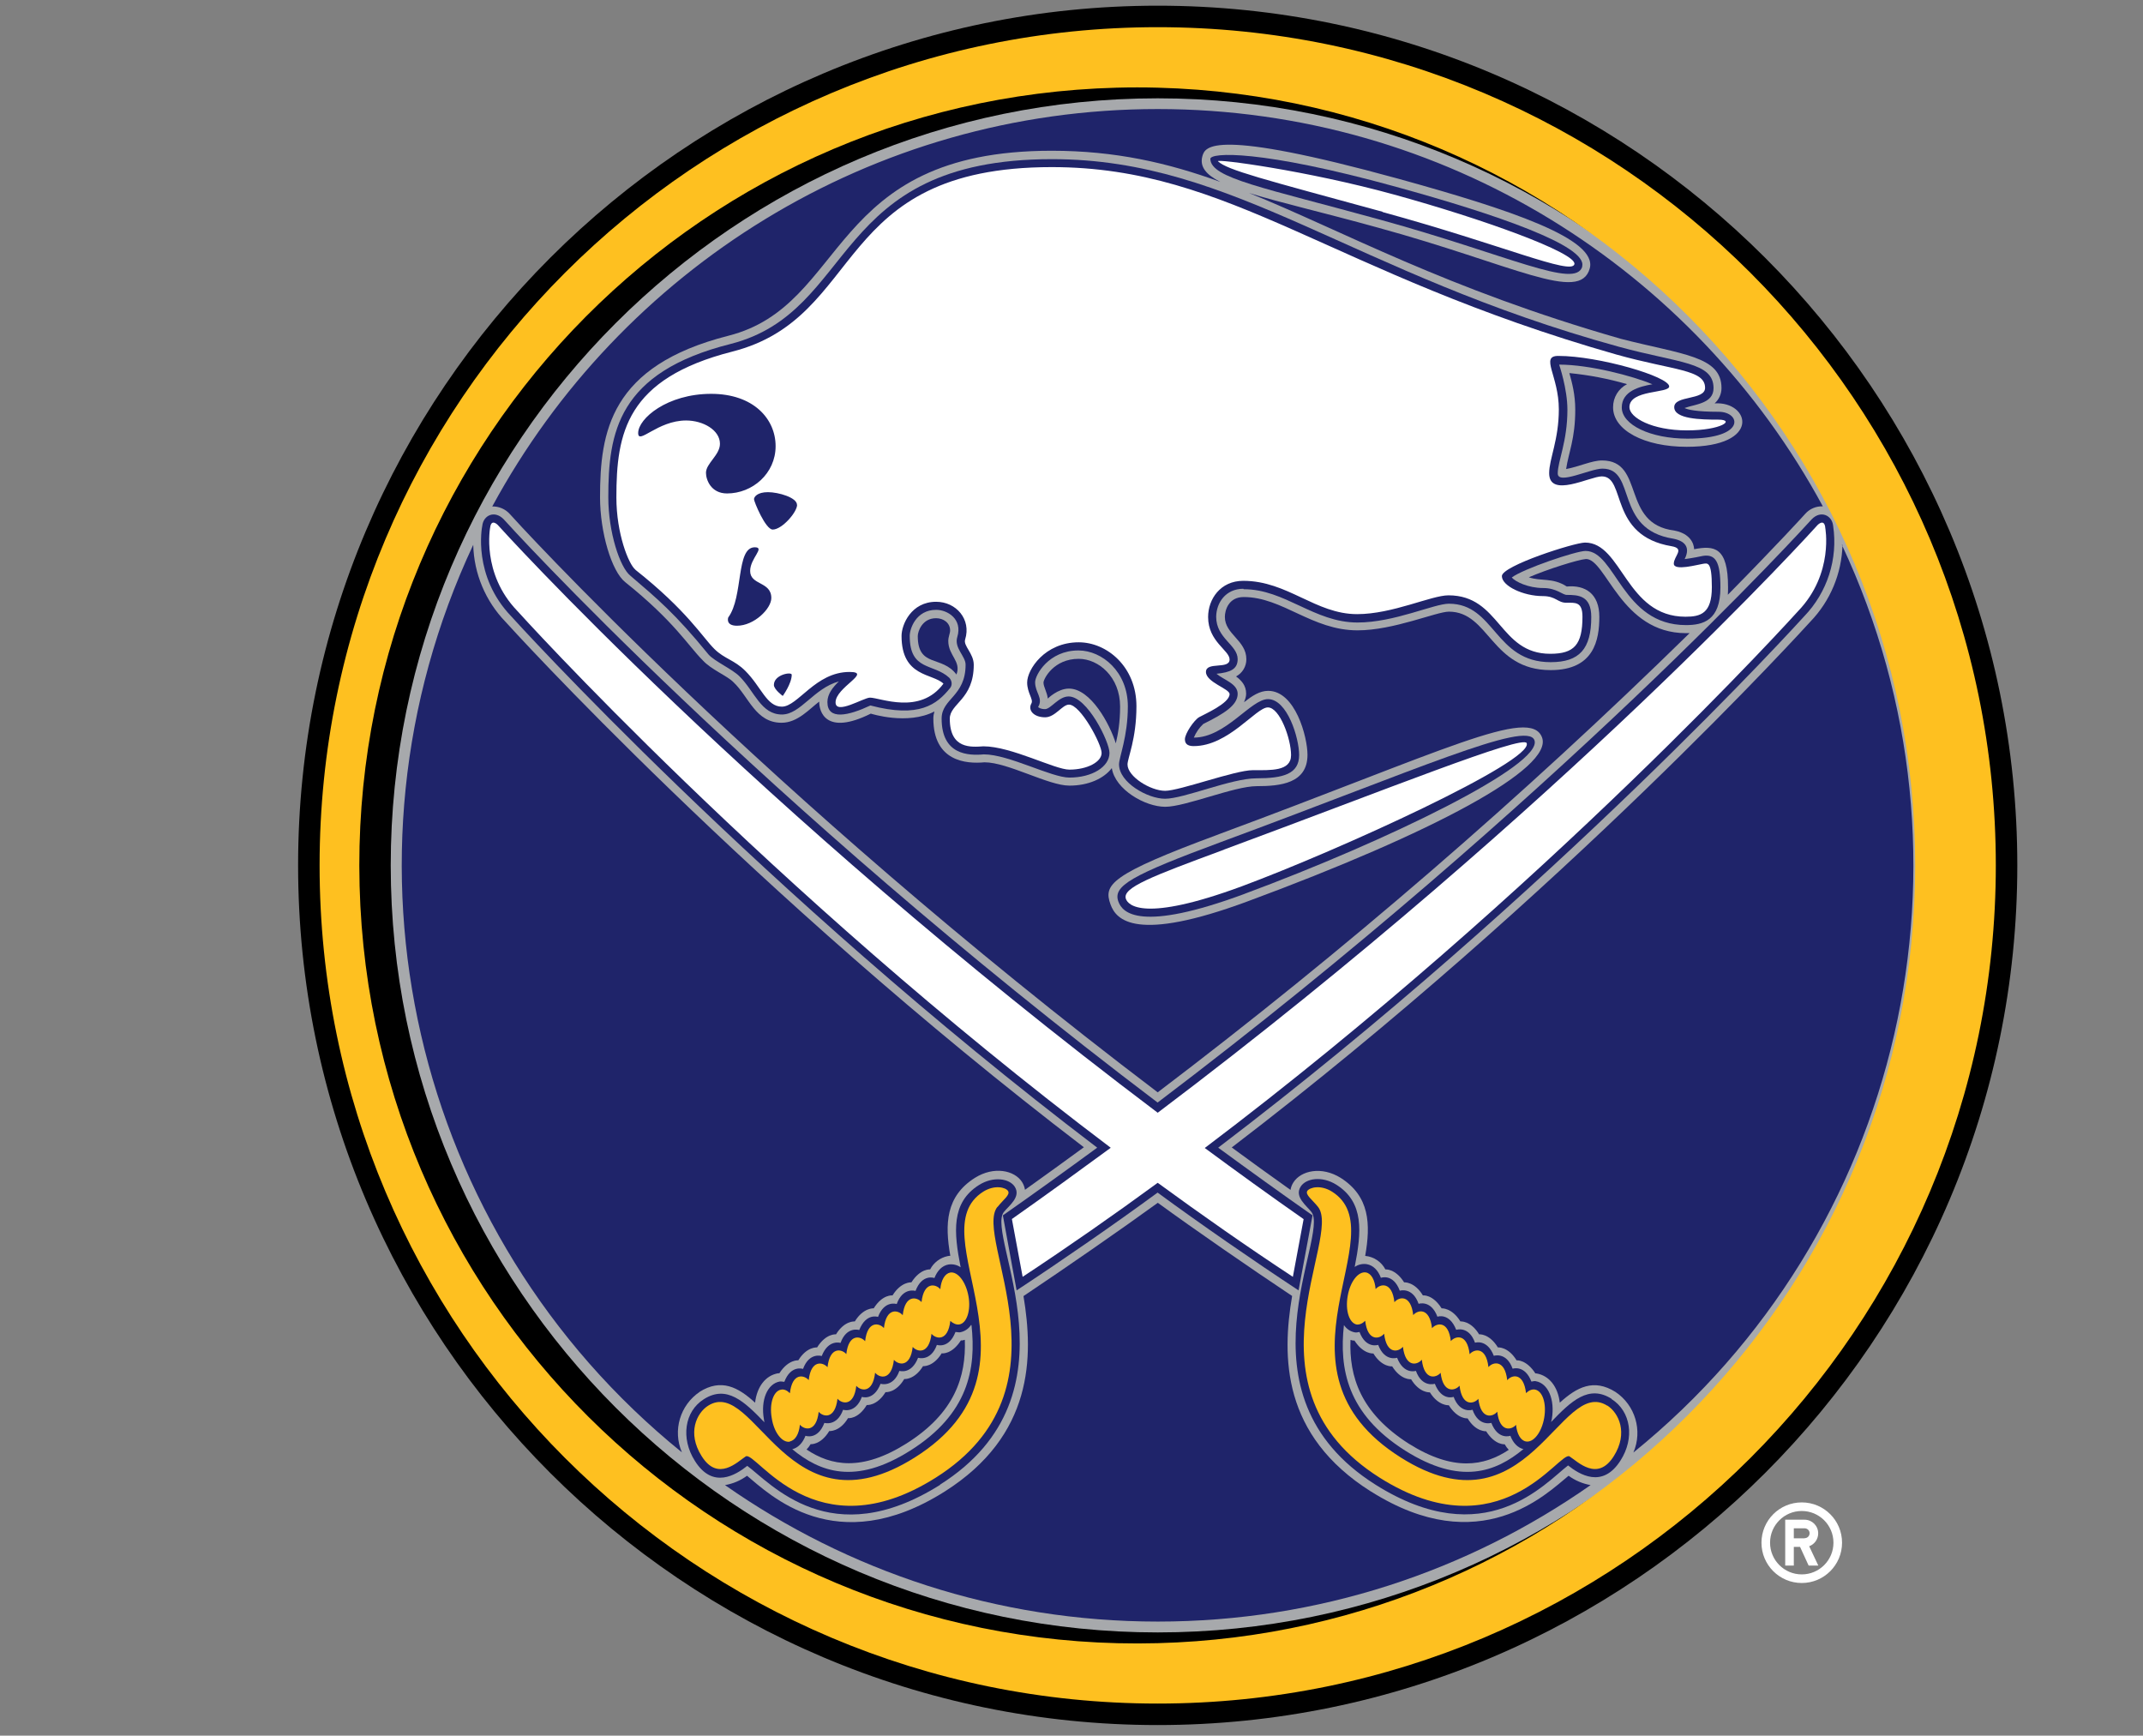 <?xml version="1.0" encoding="utf-8"?>
<!-- Generator: Adobe Illustrator 15.1.0, SVG Export Plug-In . SVG Version: 6.00 Build 0)  -->
<!DOCTYPE svg PUBLIC "-//W3C//DTD SVG 1.1//EN" "http://www.w3.org/Graphics/SVG/1.1/DTD/svg11.dtd">
<svg version="1.1" id="Layer_1" xmlns="http://www.w3.org/2000/svg" xmlns:xlink="http://www.w3.org/1999/xlink" x="0px" y="0px"
	 width="435.031px" height="352.309px" viewBox="0 0 435.031 352.309" enable-background="new 0 0 435.031 352.309"
	 xml:space="preserve">
<rect x="0" y="0" width="435.031" height="352.309" fill="#808080" stroke="none"/>
<path d="M409.515,175.654c0-96.193-78.307-174.5-174.5-174.5s-174.5,78.307-174.5,174.5s78.307,174.5,174.5,174.5
	S409.515,271.847,409.515,175.654z"/>
<path d="M235.015,3.335C140,3.335,62.696,80.639,62.696,175.654c0,95.016,77.304,172.319,172.319,172.319
	c95.016,0,172.319-77.304,172.319-172.319C407.334,80.639,330.031,3.335,235.015,3.335z"/>
<path fill="#A7A9AC" d="M235.015,19.956c-85.854,0-155.698,69.843-155.698,155.698s69.843,155.697,155.698,155.697
	s155.697-69.843,155.697-155.697S320.87,19.956,235.015,19.956z"/>
<g id="reg">
	<path fill="#FFFFFF" d="M365.759,304.959c-4.518,0-8.18,3.662-8.18,8.18s3.662,8.18,8.18,8.18s8.18-3.662,8.18-8.18
		S370.277,304.959,365.759,304.959z M365.759,319.573c-3.554,0-6.435-2.882-6.435-6.435c0-3.554,2.881-6.435,6.435-6.435
		c3.555,0,6.435,2.881,6.435,6.435C372.194,316.691,369.314,319.573,365.759,319.573z"/>
	<path fill="#FFFFFF" d="M369.096,311.24c0-1.529-1.239-2.77-2.77-2.77l0,0H362.4v9.313h1.746v-3.796h1.265l1.744,3.796h1.964
		l-1.854-3.926C368.364,313.456,369.094,312.411,369.096,311.24z M366.327,312.244h-2.181v-2.028h2.181
		c0.567,0,1.025,0.436,1.025,1.003c0,0.546-0.437,1.004-1.025,1.004V312.244z"/>
</g>
<path fill="#1F246A" d="M235.015,221.722c37.917-28.764,73.979-59.895,107.972-93.205h-0.741c-13.175,0-16.207-15.051-20.286-15.051
	c-1.657,0.131-7.853,2.094-11.604,3.708c2.466,0.872,4.8,0,7.7,1.876c3.773-0.35,6.609,1.483,6.609,6.151
	c0,4.646-1.025,10.819-9.88,10.819c-12.107,0-12.435-11.866-20.657-11.866c-2.508,0-11.212,3.795-18.541,3.795
	c-9.291,0-15.226-6.762-23.121-6.762c-3.054,0-3.817,2.661-3.817,4.035c0,3.534,4.362,4.755,4.362,8.594
	c0.007,1.463-0.8,2.808-2.093,3.49c1.09,0.807,2.049,1.832,2.049,3.49c0,0.654-0.218,1.222-0.436,1.745
	c1.68-1.309,3.185-2.312,4.907-2.312c5.519,0,7.983,9.379,7.983,12.979c0,5.824-5.496,6.369-10.338,6.369
	c-4.516,0-14.441,4.188-18.541,4.188c-4.08,0-10.165-3.49-10.842-7.853c-1.613,2.116-4.732,3.556-8.615,3.556
	c-4.275,0-12.477-4.733-17.232-4.733c-3.708,0.349-10.383-0.153-10.383-8.9c0-0.524,0.087-0.981,0.218-1.417
	c-5.453,2.835-12.913,0.436-12.913,0.436c-9.205,4.581-10.514-0.502-10.47-2.443c-1.963,1.461-4.362,4.297-7.634,4.297
	c-5.322,0-6.653-5.301-9.772-8.224c-1.243-1.308-4.537-2.551-6.261-4.471c-2.944-2.945-5.736-7.853-15.705-15.836
	c-2.77-2.181-5.125-10.099-5.125-17.231c0-13.24,2.006-26.677,26.022-32.785c24.539-6.195,19.893-37.561,65.655-37.561
	c12.914,0,23.558,2.443,34.246,6.326c-2.924-1.483-4.231-3.097-3.643-5.235c0.545-1.963,2.182-5.737,39.742,4.581
	c22.685,6.26,40.528,12.214,38.892,18.213c-1.964,7.111-15.443-0.742-43.036-8.289c-11.037-3.054-19.959-5.082-26.132-7.023
	c19.152,7.744,39.917,19.413,75.473,29.6c12.433,3.207,20.438,3.49,20.438,9.99c0.004,1.192-0.505,2.328-1.396,3.119
	c7.11-0.479,9.662,8.812-5.672,8.812c-8.659,0-14.941-3.381-14.941-8.005c-0.022-1.98,1.075-3.804,2.835-4.712
	c-3.826-1.107-7.748-1.859-11.713-2.246c0.546,1.919,1.2,4.362,1.2,7.416c0,5.933-1.353,8.681-1.854,12.062
	c2.618-0.48,5.235-1.745,7.285-1.745c8.791,0,3.797,12.869,14.658,14.222c4.146,0.785,4.035,3.795,4.035,3.795
	c4.079-0.786,6.894-0.48,6.894,7.722c0,0.524,0,1.025-0.045,1.527c10.034-10.187,15.531-16.207,15.706-16.425
	c0.903-1.02,2.216-1.581,3.576-1.527c-25.913-47.965-76.735-80.641-135.019-80.641S125.909,54.813,99.93,102.801
	c1.351-0.035,2.65,0.522,3.555,1.527C104.053,104.982,154.527,160.69,235.015,221.722L235.015,221.722z M247.317,169.372
	c45.807-16.948,63.366-26.044,65.722-19.675c2.312,6.282-22.118,19.347-59.832,33.286c-22.576,8.354-26.611,3.795-27.767,0.611
	c-1.462-4.015-0.175-6.064,21.899-14.222H247.317z M374.027,110.588c-0.15,5.841-2.484,11.414-6.544,15.617
	c-0.61,0.655-49.995,55.186-117.439,106.707c3.49,2.573,7.788,5.671,11.932,8.616c0.087-0.545,0.288-1.065,0.589-1.527
	c1.527-2.399,5.716-3.337,9.598-0.915c5.89,3.751,6.108,9.379,4.973,15.835c1.745,0.162,3.288,1.196,4.102,2.748
	c0,0,2.007-0.218,3.795,2.618c0,0,2.116-0.174,3.816,2.66c0,0,1.964-0.283,3.796,2.619c0,0,2.095-0.153,3.818,2.66
	c0,0,2.071-0.218,3.795,2.617c0,0,2.051-0.218,3.817,2.661c0,0,2.05-0.218,3.795,2.618c0,0,1.963-0.218,3.817,2.661
	c0.065,0,0.152-0.044,0.219,0c2.617,0.437,4.361,2.748,4.732,5.933c3.447-3.141,6.871-4.951,11.299-2.181
	c4.02,2.687,5.552,7.858,3.644,12.302c54.803-44.374,72.266-120.411,42.315-184.25H374.027z M301.762,290.518
	c0,0-2.139,0.219-3.84-2.617c0,0-2.007,0.218-3.817-2.661c0,0-2.094,0.176-3.838-2.618c0,0-2.095,0.175-3.817-2.659
	c0,0-2.073,0.217-3.84-2.619c0,0-2.072,0.219-3.816-2.617c0,0-2.008,0.219-3.84-2.617c-0.087-0.043-0.175,0-0.261,0l-0.546-0.131
	c-0.284,7.416,2.007,14.833,11.888,21.093c9.029,5.671,15.269,4.515,20.241,1.221c-0.318-0.345-0.596-0.726-0.828-1.134
	c0,0-1.963,0.218-3.774-2.661L301.762,290.518z"/>
<path fill="#1F246A" d="M218.982,133.73c-5.061,0-7.088,3.992-7.153,4.799c0,0.916,0.764,2.029,0.872,3.271
	c0,0,2.008-2.028,4.297-2.028c4.428,0,8.289,7.198,9.512,11.124c0.436-1.832,0.871-4.275,0.871-7.482
	C227.38,137.417,223.019,133.73,218.982,133.73L218.982,133.73z M141.985,282.536c4.427-2.793,7.852-0.982,11.298,2.181
	c0.371-3.206,2.094-5.54,4.711-5.977c0.066,0,0.153,0.044,0.218,0c1.832-2.835,3.839-2.617,3.839-2.617
	c1.745-2.836,3.817-2.618,3.817-2.618c1.789-2.879,3.839-2.661,3.839-2.661c1.745-2.835,3.817-2.617,3.817-2.617
	c1.745-2.836,3.839-2.66,3.839-2.66c1.811-2.902,3.817-2.619,3.817-2.619c1.745-2.834,3.839-2.66,3.839-2.66
	c1.811-2.836,3.795-2.618,3.795-2.618c0.721-1.387,2.026-2.379,3.555-2.704c0.175-0.044,0.371-0.044,0.545-0.065
	c-1.134-6.456-0.938-12.085,5.017-15.835c3.839-2.4,8.027-1.527,9.554,0.871c0.299,0.48,0.499,1.014,0.588,1.57
	c4.145-2.966,8.442-6.063,11.954-8.637c-67.444-51.522-116.828-106.009-117.417-106.664c-4.06-4.203-6.395-9.776-6.544-15.617
	c-29.942,63.835-12.458,139.863,42.36,184.206c-1.901-4.432-0.38-9.589,3.621-12.28L141.985,282.536z M191.172,274.682
	c-1.745,2.837-3.795,2.618-3.795,2.618c-1.745,2.835-3.817,2.616-3.817,2.616c-1.702,2.88-3.796,2.662-3.796,2.662
	c-1.745,2.837-3.817,2.617-3.817,2.617c-1.745,2.923-3.795,2.661-3.795,2.661c-1.701,2.836-3.817,2.618-3.817,2.618
	c-1.745,2.879-3.774,2.661-3.774,2.661c-0.234,0.393-0.513,0.759-0.829,1.091c4.974,3.315,11.19,4.492,20.242-1.2
	c9.881-6.216,12.149-13.633,11.888-21.071l-0.545,0.132c-0.087,0-0.174-0.044-0.262,0c-1.833,2.879-3.817,2.617-3.817,2.617
	L191.172,274.682z"/>
<path fill="#1F246A" d="M278.313,302.756c-18.104-11.408-18.104-27.353-16.011-39.698c-8.507-5.671-19.696-13.394-27.266-18.912
	c-7.568,5.496-18.758,13.241-27.266,18.934c2.05,12.324,2.029,28.269-16.031,39.698c-22.141,13.959-35.642,0.437-40.092-3.229
	c-1.321,0.976-2.853,1.625-4.472,1.897c24.91,17.451,55.186,27.702,87.86,27.702c32.676,0,62.951-10.251,87.86-27.702
	c-1.614-0.282-3.145-0.932-4.471-1.897c-4.45,3.644-17.931,17.166-40.092,3.207H278.313z M190.016,125.486
	c-2.836,0-3.708,2.727-3.708,3.621c0,6.457,4.908,3.861,7.852,7.809c1.025-2.705-1.658-3.839-1.658-6.806
	c0-0.873,0.371-1.526,0.371-2.138c0-1.57-1.375-2.486-2.836-2.486H190.016z"/>
<path fill="#1F246A" d="M252.465,119.596c8.42,0,14.286,6.762,23.121,6.762c7.46,0,15.53-3.817,18.541-3.817
	c9.379,0,9.27,11.866,20.657,11.866c5.845,0,8.244-2.682,8.244-9.161c0-4.362-2.617-4.493-4.974-4.493
	c-0.873,0-2.072-1.396-4.799-1.396c-3.054,0-5.671-1.31-6.368-2.138c2.29-1.745,13.043-5.388,14.984-5.388
	c6.107,0,7.46,15.051,20.395,15.051c3.446,0,6.98-0.916,6.98-7.634c0-5.235-0.981-6.806-3.556-6.413
	c-1.963,0.436-3.709,0.654-3.709,0.654c0.982-1.919,0.611-3.577-2.289-4.144c-12.129-1.898-7.352-14.222-14.396-14.222
	c-2.465,0-9.074,3.359-9.074,0.982c0-2.509,1.963-6.457,1.963-12.935c0-4.297-1.68-9.162-1.68-9.162
	c6.173,0,14.964,2.312,18.934,3.992c-2.53,0.436-6.216,1.353-6.216,4.711c0,3.534,5.845,6.325,13.305,6.325
	c12.128,0,10.819-5.453,6.37-5.453c-4.581,0-6.282-0.436-6.938-0.763c2.116-0.785,5.89-0.872,5.89-4.035
	c0-5.323-7.046-5.061-19.195-8.398c-54.312-14.92-77.87-38.084-115.082-38.084c-45.239,0-39.415,30.93-65.285,37.518
	c-22.903,5.758-24.801,18.017-24.801,31.126c0,7.067,2.356,14.244,4.494,15.923c5.344,4.581,9.03,7.59,15.857,15.988
	c1.244,1.396,4.799,2.945,6.282,4.428c3.098,3.097,4.363,7.744,8.616,7.744c3.774,0,6.457-5.323,11.561-6.719
	c-1.222,1.179-2.333,2.553-2.333,4.188c0,3.751,4.275,2.792,8.725,0.698c9.946,2.618,13.48-0.218,16.142-3.49
	c0.545-0.61,0.436-1.527-0.131-2.137c-3.229-2.988-8.027-1.309-8.027-8.507c0-1.418,1.265-5.279,5.366-5.279
	c2.334,0,5.388,1.897,4.297,5.497c-0.698,2.269,1.68,3.882,1.68,5.627c0,6.457-4.864,6.871-4.864,10.95
	c0,7.373,5.409,7.547,8.572,7.264c5.061,0,13.676,4.711,17.363,4.711c4.623,0,8.137-2.181,8.137-5.017
	c0-2.247-4.516-11.451-8.29-11.451c-2.05,0-3.62,2.573-4.798,2.573c-0.873,0-1.309-0.305-1.396-0.436
	c1.091-1.789-0.611-2.901-0.611-5.018c0-1.482,2.75-6.456,8.791-6.456c4.842,0,10.034,4.363,10.034,11.342
	c0,6.173-1.79,10.317-1.79,11.779c0,3.708,5.824,6.98,9.338,6.98c3.838,0,13.436-4.145,18.539-4.145
	c5.453,0,8.682-0.872,8.682-4.733c0-3.447-2.398-11.343-6.325-11.343c-3.49,0-8.573,7.81-15.05,7.81
	c0.438-1.049,1.091-1.992,1.919-2.771c4.144-2.051,6.979-3.774,6.979-6.108c0-2.072-2.77-2.792-4.297-4.078
	c2.836-0.284,4.297-0.938,4.297-2.967c0-2.923-4.362-4.188-4.362-8.615c0.043-2.836,1.919-5.672,5.519-5.672L252.465,119.596z
	 M327.151,283.931c-4.624-2.923-8.18,0.437-12.28,4.711l0.152-0.61c0.654-3.926-0.72-7.241-3.271-7.678
	c-0.283-0.065-0.589,0.044-0.872,0.087c-1.353-3.49-3.817-2.617-3.817-2.617c-1.265-3.49-3.818-2.618-3.818-2.618
	c-1.352-3.49-3.816-2.66-3.816-2.66c-1.243-3.489-3.817-2.618-3.817-2.618c-1.396-3.555-3.816-2.661-3.816-2.661
	c-1.31-3.49-3.817-2.617-3.817-2.617c-1.243-3.489-3.818-2.661-3.818-2.661c-1.352-3.577-3.838-2.617-3.838-2.617
	c-0.567-1.527-1.57-2.552-2.879-2.771c-0.857-0.131-1.732,0.072-2.443,0.567c1.396-7.067,1.963-13.088-3.708-16.687
	c-2.945-1.854-6.195-1.31-7.265,0.393c-1.309,2.072,1.223,3.86,2.182,5.125c3.84,4.843-16.271,36.863,12.979,55.339
	c22.313,14.07,34.463-0.326,39.132-3.883c2.246,1.789,6.979,4.799,10.644-1.003c2.9-4.516,2.137-9.969-1.832-12.478L327.151,283.931
	z M309.2,294.184c-5.541,4.579-12.717,7.35-23.95,0.261c-11.845-7.481-13.394-16.665-12.433-25.478
	c0.566,0.807,1.308,1.31,2.246,1.484c0.305,0.064,0.61-0.044,0.915-0.089c1.31,3.49,3.797,2.619,3.797,2.619
	c1.309,3.49,3.839,2.617,3.839,2.617c1.352,3.489,3.816,2.66,3.816,2.66c1.266,3.49,3.839,2.618,3.839,2.618
	c1.396,3.556,3.817,2.661,3.817,2.661c1.309,3.49,3.839,2.617,3.839,2.617c1.244,3.49,3.817,2.661,3.817,2.661
	c1.374,3.556,3.862,2.617,3.862,2.617c0.544,1.44,1.481,2.444,2.703,2.727L309.2,294.184z M190.823,301.359
	c29.228-18.453,9.161-50.495,12.957-55.338c1.003-1.266,3.534-3.054,2.225-5.126c-1.047-1.658-4.318-2.225-7.285-0.35
	c-5.671,3.578-5.104,9.598-3.708,16.688c-0.715-0.49-1.586-0.692-2.443-0.567c-1.309,0.218-2.291,1.243-2.879,2.748
	c0,0-2.487-0.938-3.839,2.618c0,0-2.574-0.808-3.817,2.661c0,0-2.508-0.829-3.795,2.617c0,0-2.399-0.873-3.817,2.661
	c0,0-2.552-0.829-3.795,2.618c0,0-2.465-0.807-3.817,2.66c0,0-2.53-0.829-3.795,2.618c0,0-2.465-0.873-3.795,2.616
	c-0.306,0-0.611-0.108-0.917-0.064c-2.508,0.437-3.926,3.708-3.228,7.677c0,0.219,0.087,0.438,0.108,0.611
	c-4.101-4.253-7.634-7.634-12.28-4.712c-3.97,2.487-4.733,7.963-1.854,12.521c3.642,5.847,8.376,2.836,10.645,1.025
	c4.755,3.49,16.861,17.887,39.175,3.839L190.823,301.359z M197.214,268.968c0.96,8.812-0.567,18.018-12.434,25.478
	c-11.19,7.089-18.388,4.318-23.95-0.284c1.2-0.282,2.137-1.308,2.683-2.727c0,0,2.486,0.938,3.839-2.617
	c0,0,2.551,0.785,3.795-2.661c0,0,2.53,0.829,3.817-2.617c0,0,2.399,0.872,3.795-2.661c0,0,2.574,0.829,3.818-2.618
	c0,0,2.443,0.808,3.795-2.66c0,0,2.574,0.829,3.817-2.617c0,0,2.443,0.871,3.773-2.619c0.306,0,0.611,0.11,0.917,0.067
	c0.913-0.156,1.72-0.686,2.225-1.463H197.214z"/>
<path fill="#1F246A" d="M222.735,232.955c-5.955,4.363-12.914,9.38-19.152,13.743l2.792,15.225
	c9.052-5.955,20.002-13.523,28.618-19.849c8.615,6.325,19.564,13.894,28.618,19.849l2.835-15.225
	c-6.238-4.363-13.196-9.38-19.151-13.743c68.207-51.848,118.354-107.186,118.943-107.84c4.717-4.879,6.894-11.676,5.89-18.388
	c-0.218-2.137-2.529-3.228-4.362-1.308c-0.588,0.654-51.586,56.93-132.772,118.376c-81.187-61.446-132.162-117.723-132.729-118.376
	c-1.854-1.92-4.144-0.829-4.362,1.308c-0.087,0.349-1.963,10.208,5.889,18.388C104.38,125.769,154.527,181.107,222.735,232.955z"/>
<path fill="#1F246A" d="M252.638,181.434c28.838-10.688,60.684-26.175,58.852-31.191c-1.526-4.079-24.146,6.107-63.584,20.656
	c-18.387,6.806-22.03,8.944-20.874,12.106c0.807,2.247,4.319,6.326,25.63-1.57H252.638z M321.174,54.071
	c1.155-4.144-17.449-10.579-37.734-16.141c-27.703-7.635-37.78-6.98-37.737-5.672c0.088,3.926,10.689,5.781,34.508,12.346
	c25.957,7.133,39.698,14.178,41.008,9.466H321.174z"/>
<g>
	<path fill="#FEC020" d="M235.015,5.517c-93.964,0-170.137,76.173-170.137,170.137c0,93.965,76.173,170.138,170.137,170.138
		c93.965,0,170.138-76.173,170.138-170.138l0,0C405.153,81.69,328.98,5.517,235.015,5.517z M235.015,333.533
		c-87.188,2.291-159.726-66.531-162.018-153.719C70.706,92.626,139.528,20.089,226.716,17.797c2.766-0.073,5.533-0.073,8.299,0
		c87.188,2.292,156.011,74.829,153.719,162.017C386.527,263.78,318.981,331.326,235.015,333.533L235.015,333.533z"/>
	<path fill="#FEC020" d="M275.325,268.837c0.61,0.109,1.242-0.174,1.81-0.741c0.502,4.298,2.968,3.709,3.84,2.618
		c0.502,4.317,2.944,3.707,3.818,2.66c0.521,4.298,2.965,3.709,3.838,2.617c0.479,4.298,2.943,3.709,3.817,2.662
		c0.501,4.274,2.966,3.664,3.84,2.616c0.501,4.319,2.944,3.709,3.816,2.662c0.502,4.297,2.966,3.708,3.839,2.617
		c0.479,4.297,2.945,3.708,3.817,2.661c0.173,1.832,0.915,3.185,2.007,3.381c1.527,0.284,3.206-1.854,3.708-4.799
		c0.501-2.944-0.327-5.453-1.876-5.737c-0.61-0.107-1.244,0.176-1.811,0.721c-0.503-4.297-2.945-3.708-3.818-2.617
		c-0.479-4.297-2.944-3.708-3.816-2.661c-0.48-4.275-2.944-3.665-3.817-2.618c-0.479-4.318-2.944-3.708-3.817-2.66
		c-0.479-4.275-2.945-3.665-3.816-2.618c-0.503-4.318-2.945-3.708-3.818-2.66c-0.479-4.298-2.944-3.709-3.816-2.619
		c-0.48-4.318-2.944-3.707-3.817-2.66c-0.152-1.832-0.872-3.185-1.963-3.381c-1.57-0.262-3.229,1.897-3.708,4.799
		c-0.523,2.922,0.328,5.496,1.854,5.78L275.325,268.837z M160.373,292.569c1.091-0.219,1.833-1.527,2.007-3.381
		c0.873,1.046,3.337,1.657,3.817-2.617c0.873,1.025,3.316,1.636,3.817-2.661c0.873,1.047,3.338,1.636,3.817-2.619
		c0.873,1.026,3.337,1.637,3.817-2.659c0.873,1.09,3.337,1.679,3.817-2.618c0.873,1.025,3.337,1.658,3.817-2.617
		c0.873,1.024,3.316,1.635,3.818-2.661c0.873,1.048,3.337,1.658,3.817-2.618c0.567,0.524,1.221,0.808,1.81,0.72
		c1.527-0.218,2.4-2.836,1.876-5.736c-0.524-2.923-2.182-5.061-3.708-4.799c-1.091,0.219-1.854,1.527-2.007,3.382
		c-0.872-1.048-3.337-1.659-3.817,2.616c-0.873-1.025-3.337-1.636-3.817,2.662c-0.873-1.048-3.337-1.658-3.818,2.616
		c-0.872-1.024-3.337-1.635-3.817,2.662c-0.873-1.025-3.337-1.658-3.817,2.617c-0.872-1.025-3.337-1.636-3.817,2.662
		c-0.873-1.025-3.337-1.636-3.817,2.616c-0.872-1.025-3.337-1.636-3.817,2.661c-0.567-0.566-1.199-0.871-1.81-0.72
		c-1.527,0.262-2.399,2.836-1.876,5.759c0.437,2.923,2.116,5.061,3.665,4.799L160.373,292.569z"/>
	<path fill="#FEC020" d="M326.28,285.327c-9.599-6.063-16.077,26.83-41.925,10.514c-28.51-17.973-0.545-45.501-13.959-53.964
		c-2.292-1.438-4.517-0.872-5.019-0.132c-0.435,0.786,1.004,1.746,2.182,3.229c4.952,6.281-16.185,36.862,12.521,54.968
		c24.562,15.487,36.515-5.584,38.543-4.319c1.637,1.047,5.67,5.235,8.986-0.064c2.967-4.713,0.981-8.769-1.308-10.253
		L326.28,285.327z M202.515,244.974c1.134-1.462,2.617-2.443,2.116-3.229c-0.479-0.74-2.705-1.307-5.017,0.132
		c-13.371,8.463,14.615,35.991-13.916,53.964c-25.87,16.316-32.348-16.577-41.945-10.514c-2.312,1.463-4.319,5.519-1.309,10.253
		c3.315,5.278,7.307,1.09,8.943,0.043c2.05-1.265,14.003,19.807,38.564,4.319c28.684-18.105,7.548-48.687,12.521-54.968H202.515z"/>
</g>
<g>
	<path fill="#FFFFFF" d="M370.514,106.945c-0.262-1.679-1.527-0.393-1.527-0.393s-51.128,56.843-133.972,119.315
		c-82.822-62.472-133.973-119.315-133.973-119.315s-1.265-1.309-1.527,0.436c0,0-1.854,9.379,5.497,17.014
		c0,0,50.758,56.363,120.47,108.974c-6.544,4.8-13.218,9.643-20.067,14.463l2.181,11.734c9.379-6.193,18.542-12.586,27.418-19.086
		c8.9,6.5,18.061,12.914,27.439,19.086l2.182-11.713c-6.871-4.799-13.567-9.642-20.067-14.439
		c69.67-52.612,120.449-108.976,120.449-108.976c7.351-7.634,5.496-17.014,5.496-17.014V106.945z"/>
	<path fill="#FFFFFF" d="M129.006,115.67c10.471,8.289,13.59,13.654,16.011,16.054c2.05,2.029,4.057,2.225,6.282,4.45
		c3.272,3.271,4.319,7.264,7.416,7.264c3.272,0,6.805-7.045,13.742-7.045c4.69,0-2.836,3.119-2.836,6.172
		c0,2.618,5.715-0.96,6.98-0.96c2.072,0,10.165,3.6,14.92-2.835c-2.181-2.138-8.507-1.266-8.507-9.685
		c0-2.312,1.963-6.936,7.023-6.936c4.079,0,7.155,3.577,5.89,7.634c-0.437,1.309,1.745,2.836,1.745,5.148
		c0,7.067-4.864,7.853-4.864,10.95c0,6.238,4.406,5.758,6.827,5.606c5.671,0,14.483,4.732,17.45,4.732
		c3.643,0,6.543-1.57,6.543-3.38c0-1.811-4.275-9.816-6.631-9.816c-1.352,0-2.792,2.574-4.842,2.574
		c-2.269,0-3.578-1.418-2.77-2.835c0.436-0.807-0.873-2.116-0.873-4.231c0-2.618,3.577-8.158,10.469-8.158
		c5.737,0,11.715,4.973,11.715,12.979c0,6.675-1.811,10.513-1.811,11.823c0,2.464,4.668,5.343,7.635,5.343
		c2.966,0,14.178-4.188,17.798-4.188c3.621,0,7.766,0.261,7.766-3.054c0-3.316-2.29-9.685-4.711-9.685
		c-2.422,0-7.962,7.852-15.051,7.852c-0.873,0-1.789-0.218-1.789-1.375c0-1.2,1.897-3.926,2.88-4.493
		c0.98-0.567,6.193-2.792,6.193-4.689c0-1.091-4.799-2.4-4.799-4.493c0-2.182,4.799-0.437,4.799-2.531
		c0-1.875-4.361-3.599-4.361-8.616c0-3.62,2.486-7.351,7.133-7.351c9.008,0,14.656,6.762,23.121,6.762
		c7.198,0,15.051-3.817,18.54-3.817c10.514,0,10.252,11.866,20.656,11.866c4.864,0,6.544-1.833,6.544-7.525
		c0-3.098-1.483-2.836-3.271-2.836s-2.094-1.352-4.799-1.352c-3.927,0-8.289-2.05-8.289-4.057c0-2.094,14.745-6.806,16.883-6.806
		c7.569,0,8.289,15.051,20.395,15.051c3.055,0,5.346-0.655,5.346-5.999c0-5.344-0.874-4.864-1.834-4.733
		c-0.96,0.131-5.889,1.527-5.889-0.043c0-1.527,2.334-3.054-0.436-3.533c-12.87-2.138-9.162-14.179-14.179-14.179
		c-2.399,0-10.688,4.515-10.688-0.654c0-2.879,1.964-6.762,1.964-12.957c0-6.806-3.862-10.841-0.109-10.841
		c8.18,0,22.51,4.188,22.51,6.195c0,1.439-8.07,0.61-8.07,4.21c0,2.137,4.625,4.711,11.67,4.711c7.046,0,9.88-2.181,6.368-2.181
		s-8.942-0.108-8.942-2.53c0-2.443,6.261-1.353,6.261-3.927c0-3.751-6.369-3.49-18.018-6.762
		c-58.021-16.534-78.176-38.041-114.604-38.041c-44.824,0-37.647,30.538-64.87,37.452c-21.529,5.497-23.514,16.49-23.514,29.6
		c0,7.351,2.486,13.567,3.86,14.658L129.006,115.67z M149.62,127.012c-2.4,0-1.789-1.679-1.789-1.679
		c3.119-4.21,1.527-14.244,5.388-14.244c2.181,0-0.938,2.225-0.938,4.799c0,2.944,4.297,2.094,4.297,5.497
		c0,2.181-3.49,5.627-6.98,5.627H149.62z M158.89,141.256c0,0-1.789-1.309-1.789-2.226c0-2.115,3.621-2.727,3.621-2.072
		c0,1.811-1.832,4.319-1.832,4.319V141.256z M161.812,102.473c0,1.483-3.054,5.017-4.952,5.017c-1.461,0-3.795-5.671-3.795-6.151
		c0-0.48,0.655-1.44,2.836-1.44c2.115,0,5.889,1.09,5.889,2.574H161.812z M144.362,79.941c8.594,0,13.087,5.082,13.087,10.623
		c0,5.541-4.689,9.597-9.859,9.597c-3.272,0-4.276-2.792-4.276-4.188c0-1.92,2.836-3.6,2.836-5.89c0-2.792-3.424-4.733-6.871-4.733
		c-5.803,0-9.729,5.017-9.729,2.552c0-2.944,5.889-7.961,14.832-7.961H144.362z M248.474,172.469
		c-14.746,5.453-20.723,7.722-19.915,9.99c0.436,1.243,3.489,4.843,23.515-2.552c19.936-7.417,59.221-25.39,57.847-29.055
		c-0.656-1.81-28.423,9.379-61.446,21.595V172.469z M280.646,43.034c24.322,6.675,38.347,12.87,38.957,10.601
		c0.611-2.269-18.714-9.227-36.578-14.135c-17.821-4.908-36.361-7.329-35.772-6.762c1.875,1.789,9.073,3.599,33.415,10.252
		L280.646,43.034z"/>
</g>
<path fill="#1F246A" d="M152.389,120.404c-0.589,0-1.134,0.981-1.134,1.308c0,0.393,0.916,1.658,1.613,1.658
	c0.393,0,0.873-0.175,0.873-0.523c0-1.44-0.043-2.465-1.353-2.465V120.404z"/>
</svg>
